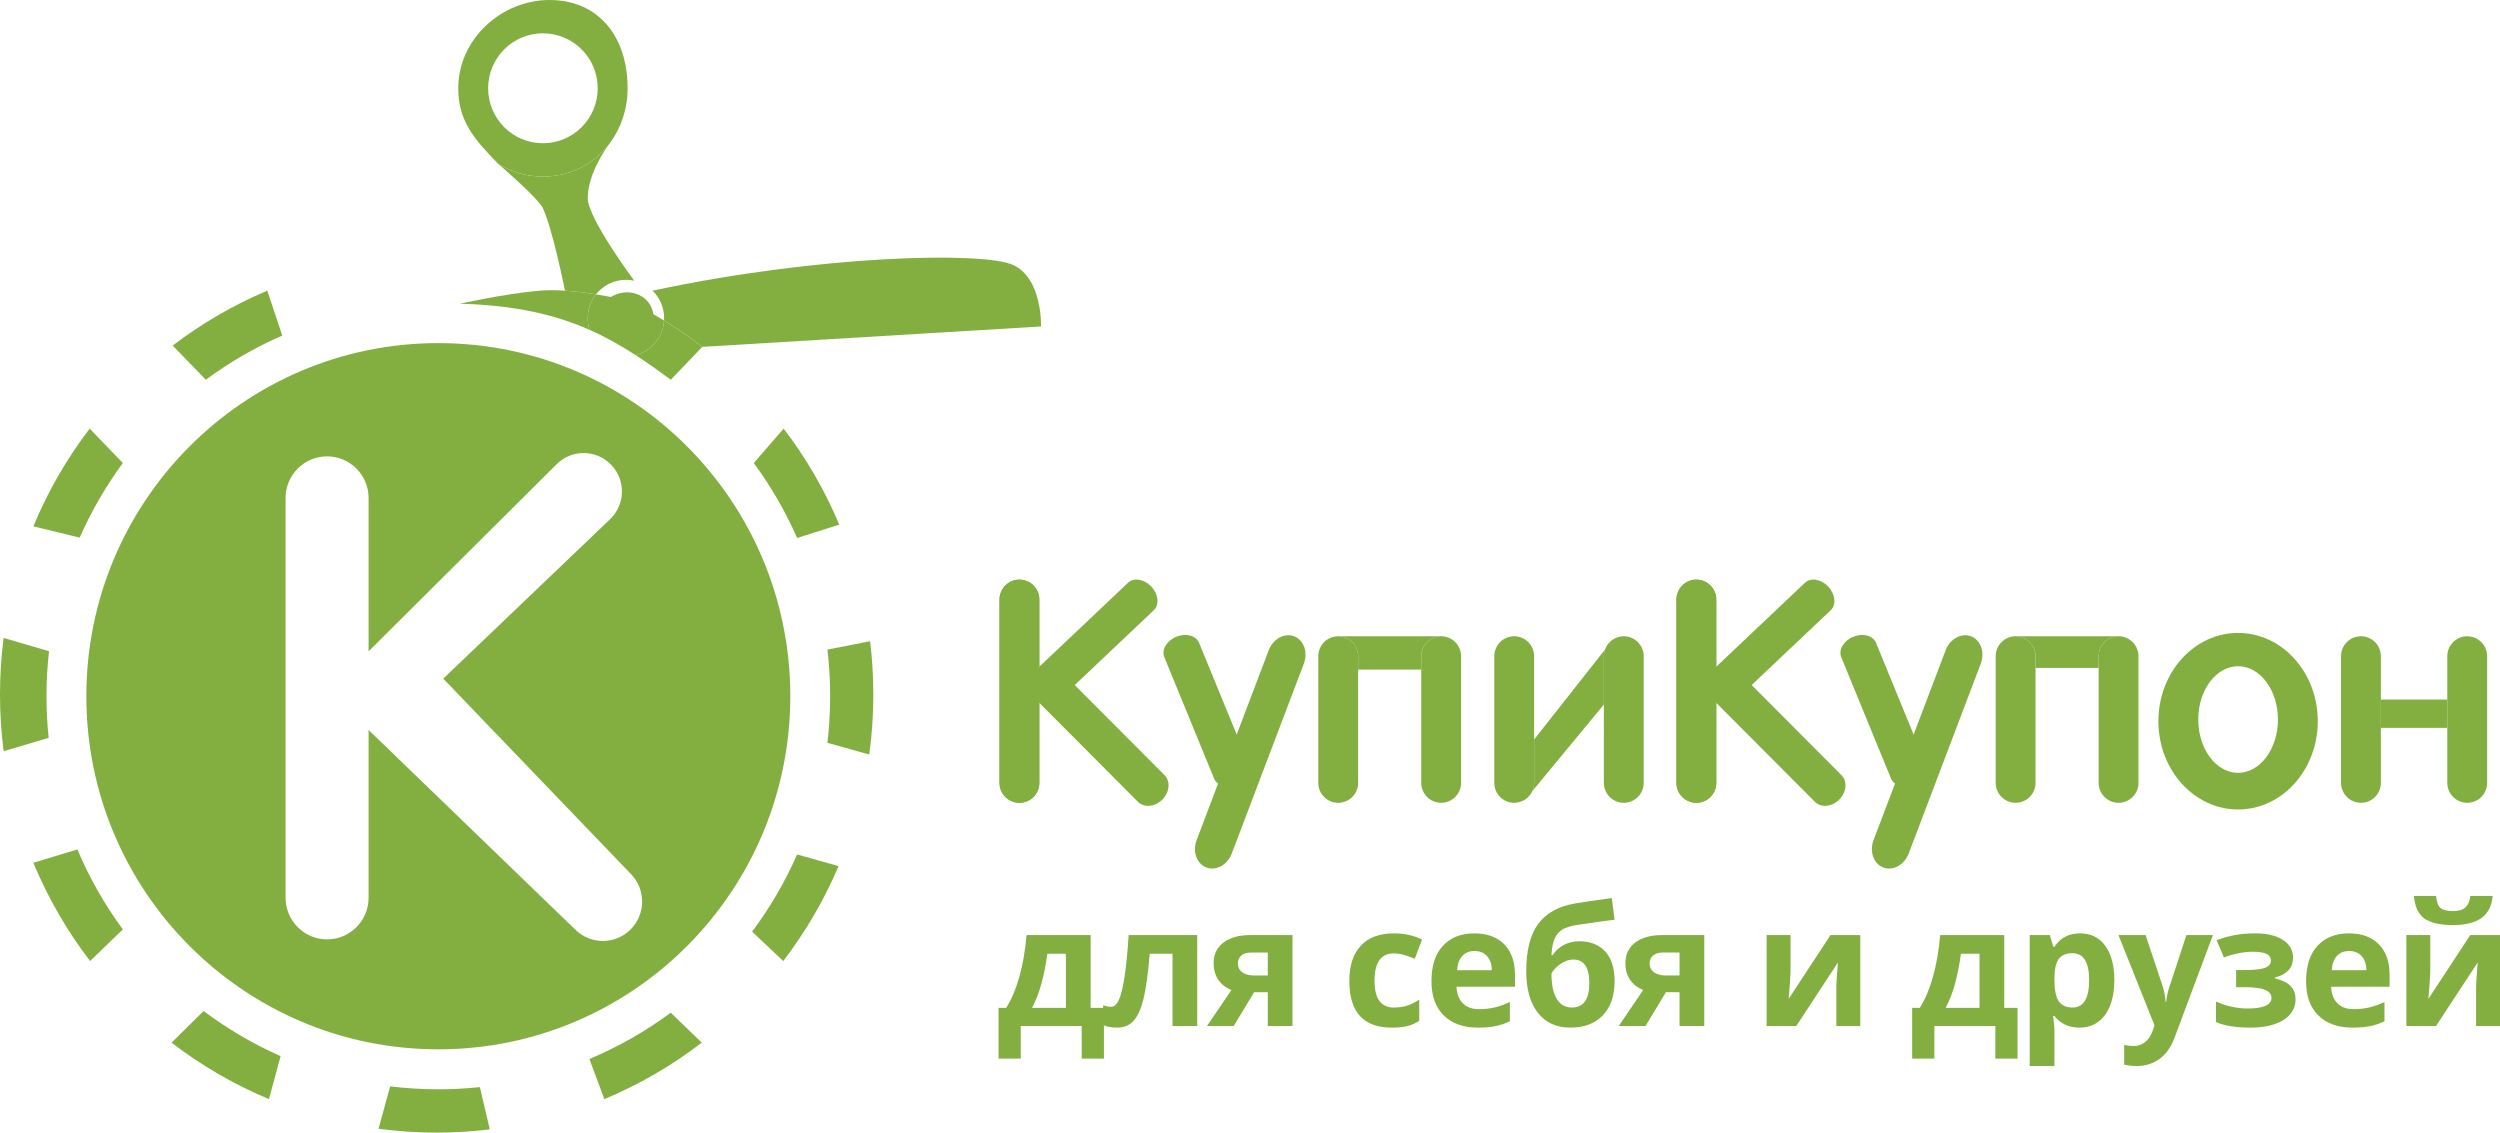 <svg width="181" height="82" viewBox="0 0 181 82" fill="none" xmlns="http://www.w3.org/2000/svg">
<path fill-rule="evenodd" clip-rule="evenodd" d="M44.147 10.371C44.964 9.279 45.438 7.896 45.438 6.391C45.438 2.62 43.307 0 39.788 0C36.27 0 33.177 2.861 33.177 6.391C33.177 8.704 34.259 10.009 36.062 11.852C36.989 12.442 38.095 12.782 39.307 12.782C41.306 12.782 43.011 11.86 44.112 10.416C44.124 10.401 44.135 10.386 44.147 10.371ZM39.307 10.371C41.498 10.371 43.274 8.589 43.274 6.391C43.274 4.193 41.498 2.412 39.307 2.412C37.117 2.412 35.341 4.193 35.341 6.391C35.341 8.589 37.117 10.371 39.307 10.371Z" fill="#82AF40"/>
<path d="M46.159 21.309C45.11 20.895 44.236 21.5 44.236 21.5C44.236 21.5 43.549 21.372 43.151 21.309C42.777 21.782 42.553 22.381 42.553 23.032C42.553 23.328 42.599 23.614 42.685 23.881C43.859 24.401 44.948 25.017 46.025 25.714C47.156 25.415 48.003 24.415 48.077 23.205C47.822 23.048 47.303 22.745 47.303 22.745C47.303 22.745 47.208 21.723 46.159 21.309Z" fill="#82AF40"/>
<path d="M44.112 10.416C43.011 11.86 41.306 12.782 39.307 12.782C38.095 12.782 36.989 12.442 36.062 11.852C36.062 11.852 38.975 14.35 39.307 15.073C40.029 16.641 40.904 21.046 40.904 21.046C41.675 21.097 42.458 21.199 43.151 21.309C43.658 20.669 44.44 20.259 45.318 20.259C45.524 20.259 45.725 20.282 45.919 20.325C45.919 20.325 42.553 15.797 42.553 14.35C42.553 12.588 43.881 10.726 44.112 10.416Z" fill="#82AF40"/>
<path d="M48.083 23.032C48.083 23.09 48.081 23.148 48.077 23.205C49.035 23.792 49.96 24.429 50.847 25.113L75.369 23.635C75.369 23.635 75.49 20.138 73.326 19.174C71.162 18.209 59.382 18.45 47.245 21.044C47.762 21.548 48.083 22.253 48.083 23.032Z" fill="#82AF40"/>
<path fill-rule="evenodd" clip-rule="evenodd" d="M43.151 21.309C42.777 21.782 42.553 22.381 42.553 23.032C42.553 23.328 42.599 23.614 42.685 23.881C40.182 22.773 37.29 22.098 33.297 21.989C33.297 21.989 36.543 21.265 39.067 21.044C40.313 20.935 41.882 21.107 43.151 21.309ZM48.565 27.494C47.702 26.855 46.867 26.26 46.025 25.714C47.156 25.415 48.003 24.415 48.077 23.205C49.035 23.792 49.96 24.429 50.847 25.113L48.565 27.494ZM62.935 54.627C63.129 53.207 63.228 51.758 63.228 50.285C63.228 48.979 63.15 47.691 62.997 46.426L59.906 47.029C60.036 48.137 60.103 49.263 60.103 50.406C60.103 51.548 60.036 52.675 59.906 53.782L62.935 54.627ZM54.453 67.452C55.74 65.729 56.836 63.855 57.711 61.862L60.712 62.706C59.664 65.173 58.314 67.48 56.707 69.579L54.453 67.452ZM48.563 73.319C46.753 74.659 44.777 75.789 42.673 76.672L43.755 79.577C46.29 78.519 48.657 77.139 50.808 75.488L48.563 73.319ZM31.735 78.865C32.749 78.865 33.752 78.811 34.74 78.707L35.461 81.768C34.2 81.921 32.916 82 31.614 82C30.188 82 28.783 81.905 27.407 81.722L28.248 78.652C29.391 78.792 30.554 78.865 31.735 78.865ZM20.315 76.465C18.328 75.587 16.46 74.487 14.742 73.197L12.421 75.488C14.571 77.139 16.939 78.519 19.473 79.577L20.315 76.465ZM5.602 61.5C6.475 63.566 7.583 65.506 8.894 67.288L6.521 69.579C4.863 67.412 3.477 65.023 2.415 62.465L5.602 61.5ZM3.523 53.421C3.419 52.43 3.366 51.424 3.366 50.406C3.366 49.305 3.428 48.218 3.549 47.15L0.262 46.185C0.089 47.528 0 48.896 0 50.285C0 51.675 0.089 53.043 0.262 54.385L3.523 53.421ZM8.895 33.522C7.667 35.192 6.615 37.002 5.77 38.923L2.415 38.106C3.47 35.563 4.846 33.188 6.491 31.031L8.895 33.522ZM57.711 38.95L60.763 37.985C59.715 35.488 58.357 33.154 56.737 31.031L54.575 33.523C55.809 35.201 56.864 37.019 57.711 38.95ZM20.435 24.294L19.353 21.044C16.896 22.082 14.596 23.423 12.502 25.02L14.904 27.494C16.611 26.23 18.465 25.153 20.435 24.294ZM31.735 75.971C45.809 75.971 57.218 64.525 57.218 50.406C57.218 36.287 45.809 24.841 31.735 24.841C17.66 24.841 6.251 36.287 6.251 50.406C6.251 64.525 17.66 75.971 31.735 75.971ZM26.686 36.056V47.157L40.302 33.607C41.389 32.525 43.145 32.532 44.223 33.623C45.302 34.714 45.294 36.475 44.207 37.556L32.091 49.133L45.695 63.296C46.769 64.416 46.752 66.192 45.657 67.291C44.562 68.389 42.791 68.406 41.675 67.328L26.686 52.85V64.997C26.686 66.662 25.34 68.012 23.681 68.012C22.021 68.012 20.675 66.662 20.675 64.997V36.056C20.675 34.391 22.021 33.041 23.681 33.041C25.34 33.041 26.686 34.391 26.686 36.056Z" fill="#82AF40"/>
<path d="M72.364 43.412C72.364 42.613 73.01 41.965 73.807 41.965C74.603 41.965 75.249 42.613 75.249 43.412V56.676C75.249 57.476 74.603 58.123 73.807 58.123C73.01 58.123 72.364 57.476 72.364 56.676V43.412Z" fill="#82AF40"/>
<path d="M95.444 47.512C95.444 46.713 96.09 46.065 96.886 46.065C97.683 46.065 98.329 46.713 98.329 47.512V48.477V56.676C98.329 57.476 97.683 58.123 96.886 58.123C96.09 58.123 95.444 57.476 95.444 56.676V47.512Z" fill="#82AF40"/>
<path d="M102.897 47.512C102.897 46.713 103.542 46.065 104.339 46.065C105.136 46.065 105.782 46.713 105.782 47.512V56.676C105.782 57.476 105.136 58.123 104.339 58.123C103.542 58.123 102.897 57.476 102.897 56.676V48.477V47.512Z" fill="#82AF40"/>
<path d="M108.186 47.512C108.186 46.713 108.832 46.065 109.628 46.065C110.425 46.065 111.071 46.713 111.071 47.512V53.541V56.676C111.071 56.892 111.024 57.096 110.94 57.279C110.712 57.778 110.21 58.123 109.628 58.123C108.832 58.123 108.186 57.476 108.186 56.676V47.512Z" fill="#82AF40"/>
<path d="M116.119 47.512C116.119 47.343 116.148 47.18 116.201 47.029C116.399 46.467 116.934 46.065 117.562 46.065C118.358 46.065 119.004 46.713 119.004 47.512V56.676C119.004 57.476 118.358 58.123 117.562 58.123C116.765 58.123 116.119 57.476 116.119 56.676V51.009V47.512Z" fill="#82AF40"/>
<path d="M144.488 47.512C144.488 46.713 145.134 46.065 145.93 46.065C146.727 46.065 147.373 46.713 147.373 47.512V48.356V56.676C147.373 57.476 146.727 58.123 145.93 58.123C145.134 58.123 144.488 57.476 144.488 56.676V47.512Z" fill="#82AF40"/>
<path d="M151.941 47.512C151.941 46.713 152.587 46.065 153.383 46.065C154.18 46.065 154.826 46.713 154.826 47.512V56.676C154.826 57.476 154.18 58.123 153.383 58.123C152.587 58.123 151.941 57.476 151.941 56.676V48.356V47.512Z" fill="#82AF40"/>
<path d="M169.491 47.512C169.491 46.713 170.137 46.065 170.933 46.065C171.73 46.065 172.376 46.713 172.376 47.512V50.647V52.697V56.676C172.376 57.476 171.73 58.123 170.933 58.123C170.137 58.123 169.491 57.476 169.491 56.676V47.512Z" fill="#82AF40"/>
<path d="M177.184 47.512C177.184 46.713 177.83 46.065 178.627 46.065C179.423 46.065 180.069 46.713 180.069 47.512V56.676C180.069 57.476 179.423 58.123 178.627 58.123C177.83 58.123 177.184 57.476 177.184 56.676V52.697V50.647V47.512Z" fill="#82AF40"/>
<path d="M96.886 46.065C97.683 46.065 98.329 46.713 98.329 47.512V48.477H102.897V47.512C102.897 46.713 103.542 46.065 104.339 46.065H96.886Z" fill="#82AF40"/>
<path d="M177.184 50.647H172.376V52.697H177.184V50.647Z" fill="#82AF40"/>
<path d="M145.93 46.065C146.727 46.065 147.373 46.713 147.373 47.512V48.356H151.941V47.512C151.941 46.713 152.587 46.065 153.383 46.065H145.93Z" fill="#82AF40"/>
<path d="M116.119 47.512C116.119 47.343 116.148 47.18 116.201 47.029L111.071 53.541V56.676C111.071 56.892 111.024 57.096 110.94 57.279L116.119 51.009V47.512Z" fill="#82AF40"/>
<path d="M72.364 43.412C72.364 42.613 73.01 41.965 73.807 41.965C74.603 41.965 75.249 42.613 75.249 43.412V56.676C75.249 57.476 74.603 58.123 73.807 58.123C73.01 58.123 72.364 57.476 72.364 56.676V43.412Z" fill="#82AF40"/>
<path d="M81.669 42.192C82.085 41.798 82.841 41.923 83.356 42.472C83.872 43.02 83.953 43.784 83.536 44.178L76.628 50.716C76.211 51.11 75.456 50.985 74.94 50.437C74.424 49.888 74.344 49.124 74.76 48.73L81.669 42.192Z" fill="#82AF40"/>
<path d="M84.316 56.124C84.757 56.566 84.684 57.357 84.152 57.89C83.621 58.423 82.833 58.497 82.392 58.055L75.075 50.714C74.634 50.272 74.707 49.481 75.238 48.948C75.77 48.415 76.558 48.341 76.999 48.784L84.316 56.124Z" fill="#82AF40"/>
<path d="M90.415 55.324C90.632 55.853 90.245 56.515 89.55 56.802C88.855 57.088 88.115 56.892 87.898 56.363L84.297 47.579C84.08 47.05 84.467 46.388 85.162 46.102C85.857 45.815 86.597 46.011 86.814 46.541L90.415 55.324Z" fill="#82AF40"/>
<path d="M89.18 61.793C88.866 62.621 88.042 63.074 87.339 62.806C86.637 62.538 86.323 61.649 86.637 60.821L91.853 47.081C92.168 46.253 92.992 45.8 93.694 46.068C94.396 46.337 94.711 47.225 94.397 48.053L89.18 61.793Z" fill="#82AF40"/>
<path d="M121.374 43.412C121.374 42.613 122.02 41.965 122.816 41.965C123.613 41.965 124.259 42.613 124.259 43.412V56.676C124.259 57.476 123.613 58.123 122.816 58.123C122.02 58.123 121.374 57.476 121.374 56.676V43.412Z" fill="#82AF40"/>
<path d="M121.374 43.412C121.374 42.613 122.02 41.965 122.816 41.965C123.613 41.965 124.259 42.613 124.259 43.412V56.676C124.259 57.476 123.613 58.123 122.816 58.123C122.02 58.123 121.374 57.476 121.374 56.676V43.412Z" fill="#82AF40"/>
<path d="M130.679 42.192C131.095 41.798 131.85 41.923 132.366 42.472C132.882 43.02 132.962 43.784 132.546 44.178L125.637 50.716C125.221 51.11 124.466 50.985 123.95 50.437C123.434 49.888 123.354 49.124 123.77 48.73L130.679 42.192Z" fill="#82AF40"/>
<path d="M133.326 56.124C133.767 56.566 133.693 57.357 133.162 57.89C132.631 58.423 131.842 58.497 131.402 58.055L124.084 50.714C123.643 50.272 123.717 49.481 124.248 48.948C124.779 48.415 125.568 48.341 126.008 48.784L133.326 56.124Z" fill="#82AF40"/>
<path d="M139.425 55.324C139.642 55.853 139.254 56.515 138.559 56.802C137.864 57.088 137.125 56.892 136.908 56.363L133.307 47.579C133.09 47.05 133.477 46.388 134.172 46.102C134.867 45.815 135.606 46.011 135.823 46.541L139.425 55.324Z" fill="#82AF40"/>
<path d="M138.19 61.793C137.875 62.621 137.051 63.074 136.349 62.806C135.647 62.538 135.332 61.649 135.646 60.821L140.863 47.081C141.177 46.253 142.001 45.8 142.704 46.068C143.406 46.337 143.72 47.225 143.406 48.053L138.19 61.793Z" fill="#82AF40"/>
<path fill-rule="evenodd" clip-rule="evenodd" d="M162.038 58.606C165.225 58.606 167.808 55.745 167.808 52.215C167.808 48.685 165.225 45.824 162.038 45.824C158.852 45.824 156.268 48.685 156.268 52.215C156.268 55.745 158.852 58.606 162.038 58.606ZM162.038 55.953C163.631 55.953 164.923 54.225 164.923 52.094C164.923 49.963 163.631 48.235 162.038 48.235C160.445 48.235 159.153 49.963 159.153 52.094C159.153 54.225 160.445 55.953 162.038 55.953Z" fill="#82AF40"/>
<path d="M77.171 72.969V69.048H75.827C75.73 69.778 75.595 70.471 75.422 71.126C75.254 71.782 75.019 72.396 74.718 72.969H77.171ZM79.924 76.644H78.316V74.282H73.902V76.644H72.294V72.969H72.846C73.221 72.384 73.536 71.646 73.791 70.755C74.045 69.864 74.223 68.846 74.325 67.7H78.962V72.969H79.924V76.644Z" fill="#82AF40"/>
<path d="M86.68 74.282H84.89V69.048H83.241C83.116 70.52 82.963 71.619 82.783 72.345C82.603 73.067 82.362 73.591 82.061 73.917C81.764 74.239 81.372 74.4 80.887 74.4C80.472 74.4 80.132 74.337 79.866 74.212V72.775C80.058 72.853 80.249 72.893 80.441 72.893C80.664 72.893 80.85 72.732 80.999 72.41C81.151 72.088 81.286 71.552 81.404 70.802C81.525 70.049 81.629 69.014 81.715 67.7H86.68V74.282Z" fill="#82AF40"/>
<path d="M89.322 74.282H87.385L89.152 71.68C88.729 71.503 88.408 71.248 88.189 70.914C87.974 70.581 87.866 70.188 87.866 69.737C87.866 69.101 88.103 68.602 88.576 68.241C89.054 67.88 89.703 67.7 90.525 67.7H93.577V74.282H91.787V71.833H90.801L89.322 74.282ZM89.621 69.749C89.621 70.023 89.729 70.239 89.944 70.396C90.159 70.549 90.441 70.626 90.789 70.626H91.787V68.965H90.56C90.267 68.965 90.036 69.038 89.868 69.183C89.703 69.325 89.621 69.513 89.621 69.749Z" fill="#82AF40"/>
<path d="M100.756 74.4C98.713 74.4 97.692 73.275 97.692 71.026C97.692 69.907 97.97 69.054 98.525 68.465C99.081 67.872 99.877 67.576 100.914 67.576C101.674 67.576 102.354 67.725 102.957 68.023L102.429 69.413C102.147 69.299 101.885 69.207 101.642 69.136C101.4 69.062 101.157 69.024 100.914 69.024C99.983 69.024 99.517 69.688 99.517 71.014C99.517 72.302 99.983 72.946 100.914 72.946C101.259 72.946 101.578 72.901 101.871 72.81C102.165 72.716 102.458 72.571 102.752 72.375V73.911C102.462 74.096 102.169 74.224 101.871 74.294C101.578 74.365 101.206 74.4 100.756 74.4Z" fill="#82AF40"/>
<path d="M106.755 68.853C106.375 68.853 106.078 68.975 105.863 69.219C105.647 69.458 105.524 69.799 105.493 70.243H108.005C107.997 69.799 107.882 69.458 107.659 69.219C107.436 68.975 107.134 68.853 106.755 68.853ZM107.007 74.4C105.951 74.4 105.125 74.108 104.53 73.523C103.935 72.938 103.638 72.11 103.638 71.038C103.638 69.935 103.912 69.083 104.46 68.483C105.012 67.878 105.773 67.576 106.743 67.576C107.67 67.576 108.392 67.841 108.909 68.371C109.425 68.901 109.684 69.633 109.684 70.567V71.438H105.452C105.471 71.949 105.622 72.347 105.904 72.634C106.185 72.92 106.581 73.064 107.089 73.064C107.485 73.064 107.858 73.022 108.21 72.94C108.563 72.857 108.93 72.726 109.314 72.545V73.935C109.001 74.092 108.666 74.208 108.31 74.282C107.954 74.361 107.52 74.4 107.007 74.4Z" fill="#82AF40"/>
<path d="M110.5 70.337C110.5 68.826 110.785 67.68 111.357 66.899C111.932 66.114 112.828 65.617 114.045 65.409C114.636 65.307 115.518 65.177 116.692 65.02L116.897 66.587C116.389 66.645 115.487 66.771 114.192 66.963C113.699 67.042 113.331 67.16 113.088 67.317C112.846 67.474 112.664 67.698 112.542 67.988C112.425 68.278 112.352 68.665 112.325 69.148H112.413C112.621 68.826 112.894 68.579 113.235 68.406C113.575 68.233 113.941 68.147 114.332 68.147C115.142 68.147 115.772 68.396 116.222 68.895C116.672 69.389 116.897 70.1 116.897 71.026C116.897 72.094 116.612 72.924 116.04 73.517C115.473 74.106 114.689 74.4 113.687 74.4C112.685 74.4 111.902 74.041 111.339 73.323C110.779 72.6 110.5 71.605 110.5 70.337ZM113.792 72.946C114.642 72.946 115.066 72.359 115.066 71.185C115.066 70.043 114.683 69.472 113.916 69.472C113.704 69.472 113.493 69.521 113.282 69.619C113.074 69.717 112.883 69.847 112.707 70.008C112.534 70.165 112.407 70.324 112.325 70.484C112.325 71.281 112.452 71.892 112.707 72.316C112.961 72.736 113.323 72.946 113.792 72.946Z" fill="#82AF40"/>
<path d="M119.134 74.282H117.197L118.964 71.68C118.541 71.503 118.22 71.248 118.001 70.914C117.786 70.581 117.678 70.188 117.678 69.737C117.678 69.101 117.915 68.602 118.388 68.241C118.866 67.88 119.515 67.7 120.337 67.7H123.389V74.282H121.599V71.833H120.613L119.134 74.282ZM119.433 69.749C119.433 70.023 119.541 70.239 119.756 70.396C119.971 70.549 120.253 70.626 120.601 70.626H121.599V68.965H120.372C120.079 68.965 119.848 69.038 119.68 69.183C119.515 69.325 119.433 69.513 119.433 69.749Z" fill="#82AF40"/>
<path d="M129.635 67.7V70.302C129.635 70.577 129.59 71.248 129.5 72.316L132.528 67.7H134.683V74.282H132.951V71.656C132.951 71.189 132.99 70.53 133.068 69.678L130.052 74.282H127.903V67.7H129.635Z" fill="#82AF40"/>
<path d="M143.317 72.969V69.048H141.973C141.875 69.778 141.74 70.471 141.568 71.126C141.4 71.782 141.165 72.396 140.864 72.969H143.317ZM146.07 76.644H144.462V74.282H140.048V76.644H138.439V72.969H138.991C139.367 72.384 139.682 71.646 139.936 70.755C140.19 69.864 140.369 68.846 140.47 67.7H145.107V72.969H146.07V76.644Z" fill="#82AF40"/>
<path d="M150.554 74.4C149.783 74.4 149.179 74.119 148.741 73.558H148.647C148.709 74.108 148.741 74.426 148.741 74.512V77.179H146.95V67.7H148.406L148.658 68.553H148.741C149.159 67.902 149.779 67.576 150.601 67.576C151.376 67.576 151.982 67.876 152.421 68.477C152.859 69.077 153.078 69.911 153.078 70.979C153.078 71.682 152.974 72.292 152.767 72.81C152.564 73.329 152.272 73.723 151.892 73.994C151.513 74.265 151.067 74.4 150.554 74.4ZM150.026 69.013C149.584 69.013 149.261 69.15 149.058 69.425C148.854 69.695 148.748 70.145 148.741 70.773V70.967C148.741 71.674 148.844 72.18 149.052 72.487C149.263 72.793 149.596 72.946 150.049 72.946C150.852 72.946 151.253 72.282 151.253 70.956C151.253 70.308 151.153 69.823 150.953 69.501C150.758 69.175 150.449 69.013 150.026 69.013Z" fill="#82AF40"/>
<path d="M153.378 67.7H155.338L156.577 71.403C156.682 71.725 156.755 72.106 156.794 72.545H156.829C156.872 72.141 156.956 71.76 157.081 71.403L158.296 67.7H160.216L157.439 75.124C157.185 75.811 156.821 76.326 156.348 76.667C155.878 77.008 155.328 77.179 154.698 77.179C154.389 77.179 154.086 77.146 153.789 77.079V75.654C154.004 75.705 154.239 75.731 154.493 75.731C154.81 75.731 155.086 75.633 155.32 75.436C155.559 75.244 155.745 74.952 155.878 74.559L155.984 74.235L153.378 67.7Z" fill="#82AF40"/>
<path d="M162.552 70.231C163.229 70.231 163.708 70.176 163.99 70.067C164.276 69.957 164.418 69.782 164.418 69.542C164.418 69.331 164.315 69.171 164.107 69.066C163.9 68.96 163.557 68.906 163.08 68.906C162.779 68.906 162.436 68.944 162.053 69.018C161.673 69.093 161.327 69.195 161.014 69.325L160.486 68.07C160.951 67.894 161.403 67.768 161.842 67.694C162.28 67.615 162.769 67.576 163.309 67.576C164.127 67.576 164.782 67.733 165.275 68.047C165.768 68.361 166.015 68.787 166.015 69.325C166.015 70.067 165.579 70.549 164.706 70.773V70.832C165.242 70.965 165.624 71.156 165.85 71.403C166.081 71.646 166.197 71.966 166.197 72.363C166.197 72.763 166.068 73.118 165.809 73.429C165.551 73.739 165.177 73.978 164.688 74.147C164.199 74.316 163.624 74.4 162.963 74.4C161.867 74.4 161.026 74.265 160.439 73.994V72.51C160.775 72.667 161.143 72.791 161.542 72.881C161.945 72.971 162.335 73.016 162.71 73.016C163.293 73.016 163.73 72.952 164.019 72.822C164.309 72.689 164.454 72.5 164.454 72.257C164.454 71.99 164.301 71.794 163.996 71.668C163.691 71.538 163.221 71.474 162.587 71.474H161.894V70.231H162.552Z" fill="#82AF40"/>
<path d="M170.077 68.853C169.697 68.853 169.4 68.975 169.185 69.219C168.969 69.458 168.846 69.799 168.815 70.243H171.327C171.319 69.799 171.204 69.458 170.981 69.219C170.758 68.975 170.456 68.853 170.077 68.853ZM170.329 74.4C169.273 74.4 168.447 74.108 167.852 73.523C167.257 72.938 166.96 72.11 166.96 71.038C166.96 69.935 167.234 69.083 167.782 68.483C168.333 67.878 169.095 67.576 170.065 67.576C170.992 67.576 171.714 67.841 172.231 68.371C172.747 68.901 173.006 69.633 173.006 70.567V71.438H168.774C168.793 71.949 168.944 72.347 169.226 72.634C169.507 72.92 169.903 73.064 170.411 73.064C170.806 73.064 171.18 73.022 171.532 72.94C171.885 72.857 172.252 72.726 172.636 72.545V73.935C172.323 74.092 171.988 74.208 171.632 74.282C171.276 74.361 170.842 74.4 170.329 74.4Z" fill="#82AF40"/>
<path d="M175.952 67.7V70.302C175.952 70.577 175.907 71.248 175.817 72.316L178.846 67.7H181V74.282H179.269V71.656C179.269 71.189 179.308 70.53 179.386 69.678L176.369 74.282H174.221V67.7H175.952ZM180.472 64.867C180.397 65.601 180.122 66.137 179.644 66.475C179.167 66.808 178.478 66.975 177.578 66.975C176.651 66.975 175.964 66.814 175.518 66.492C175.076 66.171 174.827 65.629 174.773 64.867H176.375C176.402 65.272 176.502 65.556 176.674 65.721C176.85 65.882 177.163 65.963 177.613 65.963C178.009 65.963 178.302 65.874 178.494 65.698C178.689 65.517 178.809 65.24 178.852 64.867H180.472Z" fill="#82AF40"/>
</svg>
